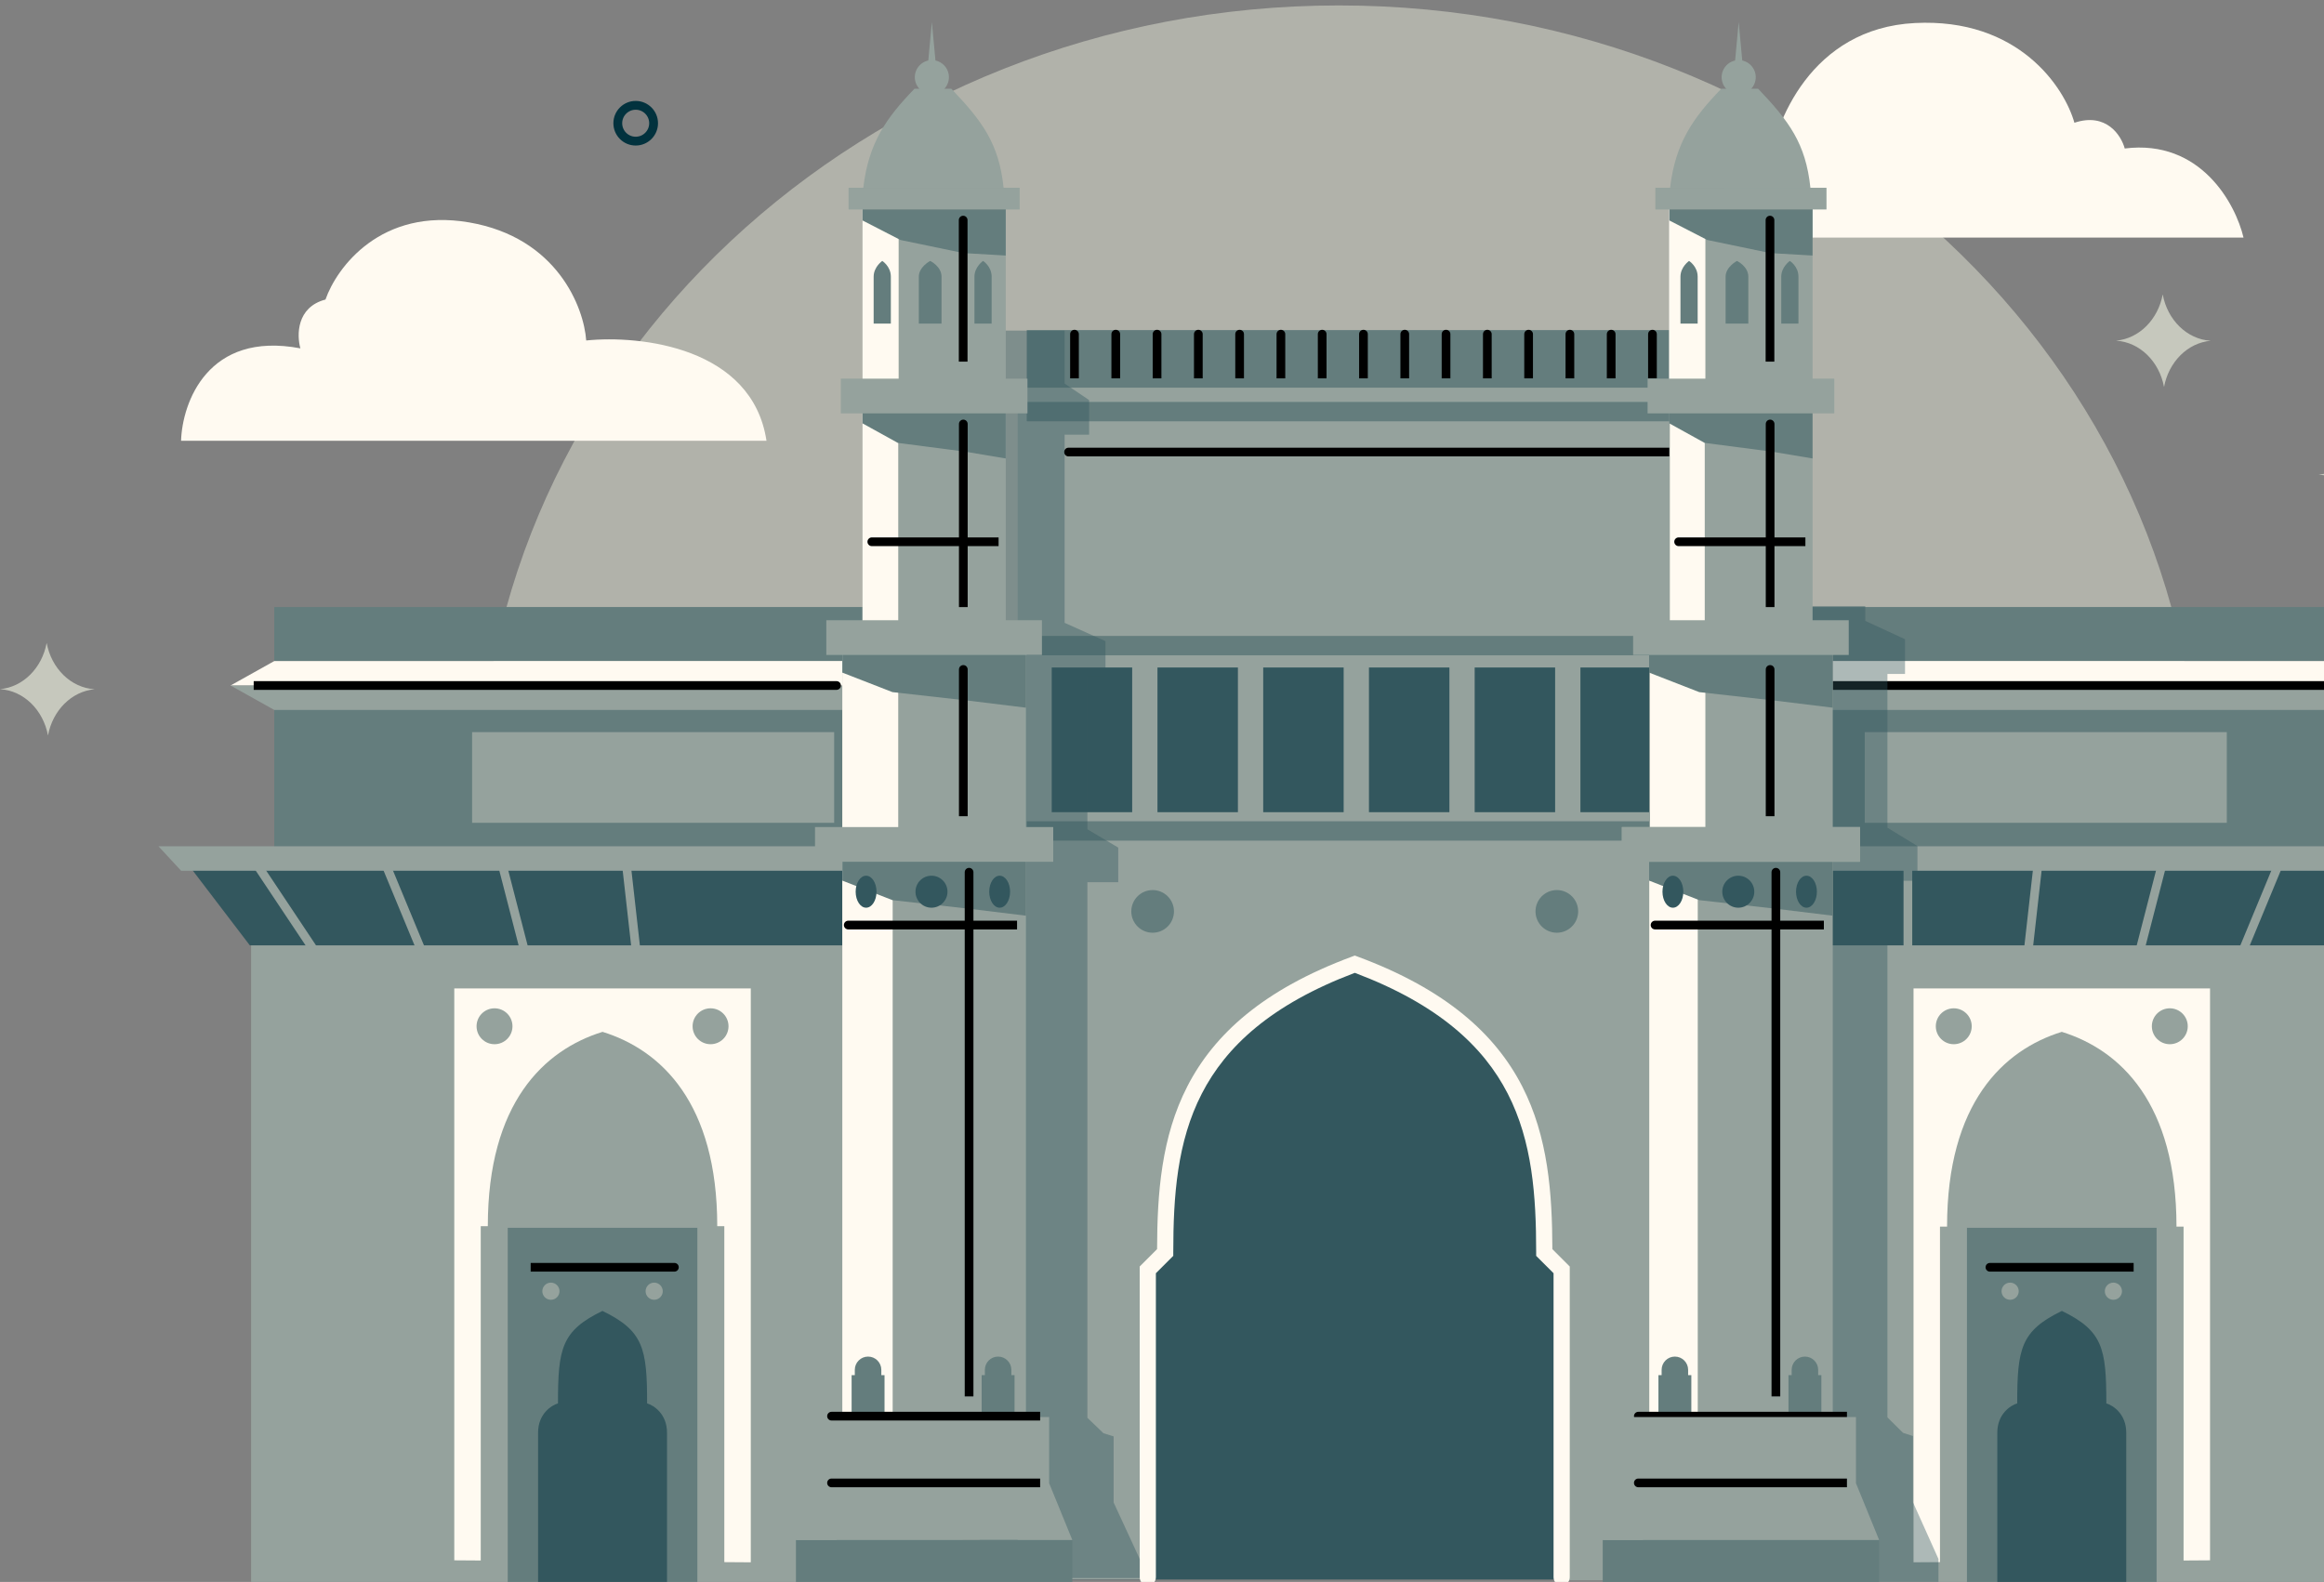 <svg width="260" height="177" viewBox="0 0 260 177" fill="none" xmlns="http://www.w3.org/2000/svg">
<rect x="0" y="0" width="260" height="177" fill="#808080" stroke="none"/>
<path opacity="0.7" d="M245.999 91.46H53.59C53.588 91.174 53.586 90.888 53.586 90.602C53.586 40.9 96.66 0.608 149.795 0.608C202.93 0.608 246.004 40.9 246.004 90.602C246.004 90.888 246.002 91.174 245.999 91.46Z" fill="#C6C8BD"/>
<path d="M5.22 71.936C5.75 74.789 7.932 76.959 10.589 77.12C8 77.352 5.888 79.494 5.369 82.294C4.839 79.441 2.657 77.271 0 77.109C2.589 76.877 4.701 74.735 5.22 71.936Z" fill="#C6C8BD"/>
<path d="M241.956 32.943C242.485 35.796 244.667 37.966 247.324 38.128C244.735 38.359 242.624 40.502 242.104 43.301C241.574 40.448 239.392 38.278 236.735 38.117C239.325 37.885 241.436 35.743 241.956 32.943Z" fill="#C6C8BD"/>
<path d="M196.292 142.673L196.094 176.732H109.556L109.909 142.673C109.908 142.545 109.907 142.417 109.907 142.288C109.907 119.974 129.246 101.885 153.1 101.885C176.955 101.885 196.294 119.974 196.294 142.288C196.294 142.417 196.293 142.545 196.292 142.673Z" fill="#33575E"/>
<rect x="190.355" y="105.488" width="79.623" height="72.259" fill="#95A29D"/>
<path d="M214.078 110.592V174.805L247.25 174.583V110.592H214.078Z" fill="#FFFAF1"/>
<path d="M230.663 115.452C224.113 117.482 217.83 123.438 217.83 137.244H217.038L217.038 175.485H244.289L244.289 137.244H243.497C243.497 123.438 237.214 117.482 230.663 115.452Z" fill="#95A29D"/>
<rect x="190.355" y="67.919" width="77.032" height="6.046" fill="#647D7D"/>
<rect x="190.355" y="79.147" width="77.032" height="15.69" fill="#647D7D"/>
<rect x="208.619" y="81.918" width="40.505" height="10.146" fill="#95A29D"/>
<path d="M190.355 97.284H276.6L270.123 105.776H190.355V97.284Z" fill="#33575E"/>
<path d="M190.355 76.7H272.282L267.388 73.965H190.355V76.7Z" fill="#FFFAF1"/>
<path d="M190.355 76.7H272.282L267.388 79.435H190.355V76.7Z" fill="#95A29D"/>
<path d="M190.355 94.691H280.343L277.809 97.426H190.355V94.691Z" fill="#95A29D"/>
<path d="M204.484 76.213C204.215 76.213 203.997 76.431 203.997 76.7C203.997 76.969 204.215 77.187 204.484 77.187V76.213ZM269.69 76.213H204.484V77.187H269.69V76.213Z" fill="black"/>
<path d="M238.858 106.512C238.791 106.773 238.948 107.038 239.208 107.105C239.468 107.173 239.734 107.016 239.801 106.756L238.858 106.512ZM241.446 96.483L238.858 106.512L239.801 106.756L242.389 96.726L241.446 96.483Z" fill="#95A29D"/>
<path d="M250.272 106.672C250.169 106.92 250.287 107.205 250.536 107.308C250.784 107.411 251.069 107.293 251.172 107.044L250.272 106.672ZM254.517 96.418L250.272 106.672L251.172 107.044L255.416 96.791L254.517 96.418Z" fill="#95A29D"/>
<path d="M226.435 106.23C226.405 106.497 226.597 106.738 226.864 106.768C227.132 106.798 227.373 106.606 227.403 106.339L226.435 106.23ZM227.525 96.55L226.435 106.23L227.403 106.339L228.493 96.659L227.525 96.55Z" fill="#95A29D"/>
<path d="M220.056 137.378V177.711H241.271V137.378H220.056Z" fill="#647D7D"/>
<path d="M223.451 177.713V160.296C223.451 158.201 224.936 157.241 225.678 157.023C225.678 150.868 226.09 148.903 230.673 146.677C235.256 148.903 235.649 150.868 235.649 157.023C236.391 157.241 237.876 158.201 237.876 160.296V177.713H223.451Z" fill="#33575E"/>
<path d="M222.624 141.307C222.355 141.307 222.137 141.525 222.137 141.794C222.137 142.062 222.355 142.28 222.624 142.28V141.307ZM222.624 142.28H238.703V141.307H222.624V142.28Z" fill="black"/>
<ellipse cx="224.886" cy="144.472" rx="0.96" ry="0.96" fill="#95A29D"/>
<ellipse cx="236.439" cy="144.472" rx="0.96" ry="0.96" fill="#95A29D"/>
<ellipse cx="218.579" cy="114.827" rx="2.009" ry="2.009" fill="#95A29D"/>
<ellipse cx="242.749" cy="114.827" rx="2.009" ry="2.009" fill="#95A29D"/>
<rect width="79.623" height="72.259" transform="matrix(-1 0 0 1 107.717 105.488)" fill="#95A29D"/>
<path d="M83.995 110.592V174.805L50.823 174.583V110.592H83.995Z" fill="#FFFAF1"/>
<path d="M67.409 115.452C73.96 117.478 80.243 123.42 80.243 137.195H81.034L81.034 175.349H53.784L53.784 137.195H54.575C54.575 123.42 60.859 117.478 67.409 115.452Z" fill="#95A29D"/>
<rect width="77.032" height="6.046" transform="matrix(-1 0 0 1 107.717 67.919)" fill="#647D7D"/>
<rect width="77.032" height="15.69" transform="matrix(-1 0 0 1 107.717 79.147)" fill="#647D7D"/>
<path d="M107.717 97.284H21.473L27.95 105.776H107.717V97.284Z" fill="#33575E"/>
<path d="M107.717 76.7H25.791L30.685 73.965H107.717V76.7Z" fill="#FFFAF1"/>
<path d="M107.717 76.7H25.791L30.685 79.435H107.717V76.7Z" fill="#95A29D"/>
<path d="M107.717 94.691H17.73L20.264 97.426H107.717V94.691Z" fill="#95A29D"/>
<path d="M93.589 76.213C93.858 76.213 94.076 76.431 94.076 76.7C94.076 76.969 93.858 77.187 93.589 77.187V76.213ZM28.383 76.213H93.589V77.187H28.383V76.213Z" fill="black"/>
<path d="M35.531 106.04C35.68 106.264 35.62 106.566 35.396 106.716C35.172 106.865 34.87 106.804 34.721 106.58L35.531 106.04ZM29.061 96.335L35.531 106.04L34.721 106.58L28.251 96.875L29.061 96.335Z" fill="#95A29D"/>
<path d="M59.216 106.512C59.283 106.773 59.126 107.038 58.866 107.105C58.605 107.173 58.34 107.016 58.273 106.756L59.216 106.512ZM56.628 96.483L59.216 106.512L58.273 106.756L55.685 96.726L56.628 96.483Z" fill="#95A29D"/>
<path d="M47.801 106.672C47.904 106.92 47.786 107.205 47.537 107.308C47.289 107.411 47.004 107.293 46.901 107.044L47.801 106.672ZM43.556 96.418L47.801 106.672L46.901 107.044L42.656 96.791L43.556 96.418Z" fill="#95A29D"/>
<path d="M71.638 106.23C71.668 106.497 71.476 106.738 71.209 106.768C70.941 106.798 70.7 106.606 70.67 106.339L71.638 106.23ZM70.548 96.55L71.638 106.23L70.67 106.339L69.58 96.659L70.548 96.55Z" fill="#95A29D"/>
<path d="M78.017 137.378V177.711H56.802V137.378H78.017Z" fill="#647D7D"/>
<path d="M74.622 177.713V160.296C74.622 158.201 73.138 157.241 72.396 157.023C72.396 150.868 71.984 148.903 67.401 146.677C62.817 148.903 62.424 150.868 62.424 157.023C61.682 157.241 60.198 158.201 60.198 160.296V177.713H74.622Z" fill="#33575E"/>
<path d="M75.449 141.307C75.718 141.307 75.936 141.525 75.936 141.794C75.936 142.062 75.718 142.28 75.449 142.28V141.307ZM75.449 142.28H59.37V141.307H75.449V142.28Z" fill="black"/>
<ellipse cx="0.96" cy="0.96" rx="0.96" ry="0.96" transform="matrix(-1 0 0 1 74.147 143.512)" fill="#95A29D"/>
<ellipse cx="0.96" cy="0.96" rx="0.96" ry="0.96" transform="matrix(-1 0 0 1 62.594 143.512)" fill="#95A29D"/>
<ellipse cx="2.009" cy="2.009" rx="2.009" ry="2.009" transform="matrix(-1 0 0 1 81.503 112.818)" fill="#95A29D"/>
<ellipse cx="2.009" cy="2.009" rx="2.009" ry="2.009" transform="matrix(-1 0 0 1 57.334 112.818)" fill="#95A29D"/>
<rect x="52.817" y="81.918" width="40.505" height="10.146" fill="#95A29D"/>
<path fill-rule="evenodd" clip-rule="evenodd" d="M128.514 176.715L113.853 176.715V43.203H191.082V176.82H174.537L174.84 142.383L172.615 139.955C172.615 126.281 170.592 114.97 151.47 108.102C133.154 115.207 130.402 125.933 130.402 139.607L128.364 142.226L128.514 176.715Z" fill="#95A29D"/>
<path fill-rule="evenodd" clip-rule="evenodd" d="M151.571 106.916L151.886 107.033C161.801 110.71 167.305 115.723 170.292 121.539C173.2 127.202 173.656 133.509 173.673 139.764L175.618 141.71V176.484C175.618 176.984 175.213 177.39 174.712 177.39C174.212 177.39 173.806 176.984 173.806 176.484V142.46L171.861 140.516V140.14C171.861 133.795 171.434 127.73 168.68 122.367C165.976 117.102 160.963 112.395 151.571 108.85C142.179 112.395 137.161 117.102 134.452 122.368C131.693 127.731 131.261 133.796 131.261 140.14V140.516L129.316 142.46V176.484C129.316 176.984 128.911 177.39 128.41 177.39C127.91 177.39 127.504 176.984 127.504 176.484V141.71L129.449 139.764C129.466 133.508 129.928 127.202 132.841 121.539C135.833 115.723 141.341 110.71 151.256 107.033L151.571 106.916Z" fill="#FFFAF1"/>
<path d="M264.617 47.935C265.147 50.787 267.328 52.956 269.984 53.118C267.396 53.349 265.285 55.491 264.766 58.289C264.236 55.437 262.055 53.268 259.399 53.106C261.987 52.875 264.098 50.733 264.617 47.935Z" fill="#C6C8BD"/>
<path d="M20.257 49.319H85.752C84.168 38.85 71.646 37.475 65.583 38.096C65.323 34.397 62.339 26.576 52.481 24.884C42.623 23.193 37.662 29.934 36.414 33.516C33.17 34.362 33.191 37.509 33.607 38.977C23.249 37.004 20.391 45.05 20.257 49.319Z" fill="#FFFAF1"/>
<path d="M250.996 26.582H192.518C189.732 21.388 194.919 19.325 197.86 18.942C198.48 13.735 202.621 3.172 214.225 2.577C225.829 1.982 230.961 9.768 232.077 13.735C235.647 12.545 237.317 15.159 237.706 16.614C246.212 15.551 250.11 22.817 250.996 26.582Z" fill="#FFFAF1"/>
<ellipse cx="71.119" cy="13.788" rx="2.003" ry="2.003" stroke="#02323E" stroke-width="0.986"/>
<ellipse cx="128.952" cy="101.975" rx="2.387" ry="2.387" fill="#647D7D"/>
<ellipse cx="174.173" cy="101.975" rx="2.387" ry="2.387" fill="#647D7D"/>
<rect x="114.87" y="73.386" width="77.418" height="18.787" fill="#95A29D"/>
<rect x="117.663" y="74.686" width="9" height="16.189" fill="#33575E"/>
<rect x="129.493" y="74.686" width="9" height="16.189" fill="#33575E"/>
<rect x="141.323" y="74.686" width="9" height="16.189" fill="#33575E"/>
<rect x="153.153" y="74.686" width="9" height="16.189" fill="#33575E"/>
<rect x="164.981" y="74.686" width="9" height="16.189" fill="#33575E"/>
<rect x="176.811" y="74.686" width="9" height="16.189" fill="#33575E"/>
<rect x="114.87" y="91.891" width="77.418" height="2.168" fill="#647D7D"/>
<rect x="114.87" y="71.154" width="77.418" height="2.168" fill="#647D7D"/>
<rect x="114.87" y="44.971" width="77.418" height="2.168" fill="#647D7D"/>
<rect x="114.87" y="36.933" width="77.418" height="6.444" fill="#647D7D"/>
<path d="M119.54 50.093C119.271 50.093 119.053 50.312 119.053 50.58C119.053 50.849 119.271 51.067 119.54 51.067L119.54 50.093ZM119.54 51.067L188.191 51.067L188.191 50.093L119.54 50.093L119.54 51.067Z" fill="black"/>
<path d="M120.696 37.388C120.696 37.119 120.478 36.901 120.209 36.901C119.94 36.901 119.722 37.119 119.722 37.388H120.696ZM119.722 37.388V42.336H120.696V37.388H119.722Z" fill="black"/>
<path d="M125.315 37.388C125.315 37.119 125.097 36.901 124.828 36.901C124.559 36.901 124.341 37.119 124.341 37.388H125.315ZM124.341 37.388V42.336H125.315V37.388H124.341Z" fill="black"/>
<path d="M129.934 37.388C129.934 37.119 129.716 36.901 129.447 36.901C129.178 36.901 128.96 37.119 128.96 37.388H129.934ZM128.96 37.388V42.336H129.934V37.388H128.96Z" fill="black"/>
<path d="M134.552 37.388C134.552 37.119 134.334 36.901 134.065 36.901C133.796 36.901 133.578 37.119 133.578 37.388H134.552ZM133.578 37.388V42.336H134.552V37.388H133.578Z" fill="black"/>
<path d="M139.171 37.388C139.171 37.119 138.953 36.901 138.684 36.901C138.415 36.901 138.197 37.119 138.197 37.388H139.171ZM138.197 37.388V42.336H139.171V37.388H138.197Z" fill="black"/>
<path d="M143.789 37.388C143.789 37.119 143.571 36.901 143.303 36.901C143.034 36.901 142.816 37.119 142.816 37.388H143.789ZM142.816 37.388V42.336H143.789V37.388H142.816Z" fill="black"/>
<path d="M148.408 37.388C148.408 37.119 148.19 36.901 147.921 36.901C147.652 36.901 147.434 37.119 147.434 37.388H148.408ZM147.434 37.388V42.336H148.408V37.388H147.434Z" fill="black"/>
<path d="M153.026 37.388C153.026 37.119 152.808 36.901 152.539 36.901C152.27 36.901 152.052 37.119 152.052 37.388H153.026ZM152.052 37.388V42.336H153.026V37.388H152.052Z" fill="black"/>
<path d="M157.647 37.388C157.647 37.119 157.429 36.901 157.16 36.901C156.891 36.901 156.673 37.119 156.673 37.388H157.647ZM156.673 37.388V42.336H157.647V37.388H156.673Z" fill="black"/>
<path d="M162.264 37.388C162.264 37.119 162.046 36.901 161.777 36.901C161.508 36.901 161.29 37.119 161.29 37.388H162.264ZM161.29 37.388V42.336H162.264V37.388H161.29Z" fill="black"/>
<path d="M166.884 37.388C166.884 37.119 166.666 36.901 166.397 36.901C166.128 36.901 165.91 37.119 165.91 37.388H166.884ZM165.91 37.388V42.336H166.884V37.388H165.91Z" fill="black"/>
<path d="M171.502 37.388C171.502 37.119 171.284 36.901 171.015 36.901C170.746 36.901 170.528 37.119 170.528 37.388H171.502ZM170.528 37.388V42.336H171.502V37.388H170.528Z" fill="black"/>
<path d="M176.121 37.388C176.121 37.119 175.903 36.901 175.634 36.901C175.365 36.901 175.147 37.119 175.147 37.388H176.121ZM175.147 37.388V42.336H176.121V37.388H175.147Z" fill="black"/>
<path d="M180.74 37.388C180.74 37.119 180.522 36.901 180.253 36.901C179.984 36.901 179.766 37.119 179.766 37.388H180.74ZM179.766 37.388V42.336H180.74V37.388H179.766Z" fill="black"/>
<path d="M185.357 37.388C185.357 37.119 185.139 36.901 184.87 36.901C184.602 36.901 184.384 37.119 184.384 37.388H185.357ZM184.384 37.388V42.336H185.357V37.388H184.384Z" fill="black"/>
<path d="M213.934 95.958C213.934 95.689 213.716 95.471 213.447 95.471C213.178 95.471 212.96 95.689 212.96 95.958H213.934ZM212.96 95.958V107.282H213.934V95.958H212.96Z" fill="#95A29D"/>
<g style="mix-blend-mode:multiply" opacity="0.4">
<path d="M100.997 44.764V36.99H119.105V42.913L121.847 44.764V48.64H119.105V69.687L123.676 71.737V75.614H121.655V92.787L125.104 94.834V98.711H121.655V158.634L123.449 160.361L124.59 160.717V168.113L127.516 174.446V176.567H92.585V174.446L95.487 168.164H97.084V168.113H95.512V160.717H97.084V160.361H98.447V98.711H94.997V94.834H98.447V75.614H96.426V71.737H100.997V48.64H98.254V44.764H100.997Z" fill="#33575E"/>
</g>
<rect width="20.544" height="65.177" transform="matrix(1 0 0 -1 94.234 160.076)" fill="#95A29D"/>
<rect width="5.634" height="65.177" transform="matrix(1 0 0 -1 94.234 160.076)" fill="#FFFAF1"/>
<path d="M94.234 98.532L99.843 100.715L108.521 101.692L114.779 102.456V94.899H94.234V98.532Z" fill="#647D7D"/>
<rect width="20.544" height="20.892" transform="matrix(1 0 0 -1 94.234 93.439)" fill="#95A29D"/>
<rect width="6.257" height="20.892" transform="matrix(1 0 0 -1 94.234 93.439)" fill="#FFFAF1"/>
<rect width="16.03" height="24.883" transform="matrix(1 0 0 -1 96.492 70.269)" fill="#95A29D"/>
<rect width="4" height="24.883" transform="matrix(1 0 0 -1 96.492 70.269)" fill="#FFFAF1"/>
<path d="M96.497 47.371L100.445 49.554L107.939 50.531L112.517 51.295V43.738H96.497V47.371Z" fill="#647D7D"/>
<rect width="16.03" height="20.706" transform="matrix(1 0 0 -1 96.492 43.258)" fill="#95A29D"/>
<rect width="4.044" height="20.706" transform="matrix(1 0 0 -1 96.492 43.258)" fill="#FFFAF1"/>
<path d="M96.497 24.667L100.737 26.85L107.796 28.318L112.517 28.591V21.034H96.497V24.667Z" fill="#647D7D"/>
<rect x="91.18" y="92.539" width="26.651" height="3.884" fill="#95A29D"/>
<rect x="94.064" y="42.368" width="20.885" height="3.884" fill="#95A29D"/>
<rect x="94.934" y="21.011" width="19.145" height="2.427" fill="#95A29D"/>
<path d="M102.312 9.927C99.164 13.174 97.172 15.979 96.582 21.01H112.279C111.762 16.046 109.88 13.549 106.427 9.927H102.312Z" fill="#95A29D"/>
<path d="M94.899 103.016C94.63 103.016 94.412 103.234 94.412 103.503C94.412 103.772 94.63 103.99 94.899 103.99L94.899 103.016ZM94.899 103.99L113.784 103.99L113.784 103.016L94.899 103.016L94.899 103.99Z" fill="black"/>
<path d="M97.535 60.131C97.266 60.131 97.048 60.349 97.048 60.618C97.048 60.886 97.266 61.105 97.535 61.105L97.535 60.131ZM97.535 61.105L111.718 61.105L111.718 60.131L97.535 60.131L97.535 61.105Z" fill="black"/>
<path d="M108.903 97.592C108.903 97.323 108.685 97.105 108.417 97.105C108.148 97.105 107.93 97.323 107.93 97.592H108.903ZM107.93 97.592V156.24H108.903V97.592H107.93Z" fill="black"/>
<path d="M108.259 47.439C108.259 47.17 108.041 46.952 107.772 46.952C107.503 46.952 107.285 47.17 107.285 47.439H108.259ZM107.285 47.439V67.928H108.259V47.439H107.285Z" fill="black"/>
<path d="M108.243 24.627C108.243 24.358 108.025 24.14 107.756 24.14C107.487 24.14 107.269 24.358 107.269 24.627H108.243ZM107.269 24.627V40.466H108.243V24.627H107.269Z" fill="black"/>
<ellipse cx="104.211" cy="99.772" rx="1.79" ry="1.79" fill="#33575E"/>
<ellipse cx="111.838" cy="99.772" rx="1.167" ry="1.79" fill="#33575E"/>
<ellipse cx="96.895" cy="99.772" rx="1.167" ry="1.79" fill="#33575E"/>
<path d="M102.794 30.96C102.794 29.857 104.064 29.196 104.064 29.196C104.064 29.196 105.334 29.794 105.334 30.96L105.334 36.209H102.794L102.794 30.96Z" fill="#647D7D"/>
<path d="M109.017 30.96C109.017 29.857 109.979 29.196 109.979 29.196C109.979 29.196 110.941 29.794 110.941 30.96L110.941 36.209H109.017L109.017 30.96Z" fill="#647D7D"/>
<path d="M97.741 30.96C97.741 29.857 98.703 29.196 98.703 29.196C98.703 29.196 99.665 29.794 99.665 30.96L99.665 36.209H97.741L97.741 30.96Z" fill="#647D7D"/>
<path d="M110.182 155.532H113.147V153.269C113.147 152.45 112.483 151.787 111.664 151.787C110.845 151.787 110.182 152.45 110.182 153.269V155.532Z" fill="#647D7D"/>
<rect width="3.681" height="4.65" transform="matrix(1 0 0 -1 109.824 158.514)" fill="#647D7D"/>
<path d="M95.633 155.532H98.599V153.269C98.599 152.45 97.935 151.787 97.116 151.787C96.297 151.787 95.633 152.45 95.633 153.269V155.532Z" fill="#647D7D"/>
<rect width="3.681" height="4.65" transform="matrix(1 0 0 -1 95.276 158.515)" fill="#647D7D"/>
<path d="M94.234 75.257L99.843 77.44L108.521 78.417L114.779 79.182V71.624H94.234V75.257Z" fill="#647D7D"/>
<rect x="92.446" y="69.397" width="24.122" height="3.884" fill="#95A29D"/>
<path d="M108.259 74.904C108.259 74.635 108.041 74.417 107.772 74.417C107.503 74.417 107.285 74.635 107.285 74.904H108.259ZM107.285 74.904V91.324H108.259V74.904H107.285Z" fill="black"/>
<ellipse cx="104.254" cy="8.637" rx="1.908" ry="1.908" fill="#95A29D"/>
<path d="M104.254 2.461L104.74 7.698H103.767L104.254 2.461Z" fill="#95A29D"/>
<rect x="89.045" y="172.307" width="30.922" height="7.411" fill="#647D7D"/>
<rect x="91.636" y="158.55" width="25.74" height="7.93" fill="#95A29D"/>
<path d="M89.045 172.307H119.967L117.398 166.013H91.614L89.045 172.307Z" fill="#95A29D"/>
<path d="M93.028 157.965C92.759 157.965 92.541 158.183 92.541 158.452C92.541 158.721 92.759 158.939 93.028 158.939L93.028 157.965ZM93.028 158.939L116.366 158.939L116.366 157.965L93.028 157.965L93.028 158.939Z" fill="black"/>
<path d="M93.028 165.433C92.759 165.433 92.541 165.651 92.541 165.92C92.541 166.189 92.759 166.407 93.028 166.407L93.028 165.433ZM93.028 166.407L116.366 166.407L116.366 165.433L93.028 165.433L93.028 166.407Z" fill="black"/>
<g style="mix-blend-mode:multiply" opacity="0.4">
<path d="M191.042 71.522V67.81H208.675V69.468L213.126 71.522V75.406H211.158V92.612L214.517 94.664V98.548H211.158V158.588L212.905 160.318L214.016 160.675V168.086L216.866 174.431V177.829H182.851V174.431L185.677 168.136H187.232V168.086H185.701V160.675H187.232V160.318H188.559V98.548H185.2V94.664H188.559V75.406H186.591V71.522H191.042Z" fill="#33575E"/>
</g>
<rect width="20.544" height="65.177" transform="matrix(1 0 0 -1 184.497 160.076)" fill="#95A29D"/>
<rect width="5.425" height="65.177" transform="matrix(1 0 0 -1 184.513 160.076)" fill="#FFFAF1"/>
<path d="M184.497 98.532L190.106 100.715L198.784 101.692L205.041 102.456V94.899H184.497V98.532Z" fill="#647D7D"/>
<rect width="20.544" height="20.892" transform="matrix(1 0 0 -1 184.497 93.439)" fill="#95A29D"/>
<rect width="6.19" height="20.892" transform="matrix(1 0 0 -1 184.6 93.439)" fill="#FFFAF1"/>
<rect width="16.03" height="24.883" transform="matrix(1 0 0 -1 186.753 70.269)" fill="#95A29D"/>
<rect width="3.904" height="24.883" transform="matrix(1 0 0 -1 186.816 70.269)" fill="#FFFAF1"/>
<path d="M186.759 47.371L190.707 49.554L198.202 50.531L202.779 51.295V43.738H186.759V47.371Z" fill="#647D7D"/>
<rect width="16.03" height="20.706" transform="matrix(1 0 0 -1 186.753 43.258)" fill="#95A29D"/>
<rect width="4.062" height="20.706" transform="matrix(1 0 0 -1 186.729 43.258)" fill="#FFFAF1"/>
<path d="M186.759 24.667L191 26.85L198.059 28.318L202.779 28.591V21.034H186.759V24.667Z" fill="#647D7D"/>
<rect x="181.443" y="92.539" width="26.651" height="3.884" fill="#95A29D"/>
<rect x="181.443" y="92.539" width="26.651" height="3.884" fill="#95A29D"/>
<rect x="184.326" y="42.368" width="20.885" height="3.884" fill="#95A29D"/>
<rect x="185.196" y="21.011" width="19.145" height="2.427" fill="#95A29D"/>
<path d="M192.574 9.927C189.427 13.174 187.435 15.979 186.844 21.01H202.541C202.024 16.046 200.143 13.549 196.69 9.927H192.574Z" fill="#95A29D"/>
<path d="M185.162 103.016C184.893 103.016 184.675 103.234 184.675 103.503C184.675 103.772 184.893 103.99 185.162 103.99L185.162 103.016ZM185.162 103.99L204.047 103.99L204.047 103.016L185.162 103.016L185.162 103.99Z" fill="black"/>
<path d="M187.798 60.131C187.529 60.131 187.311 60.349 187.311 60.618C187.311 60.886 187.529 61.105 187.798 61.105L187.798 60.131ZM187.798 61.105L201.981 61.105L201.981 60.131L187.798 60.131L187.798 61.105Z" fill="black"/>
<path d="M199.166 97.592C199.166 97.323 198.948 97.105 198.679 97.105C198.41 97.105 198.192 97.323 198.192 97.592H199.166ZM198.192 97.592V156.24H199.166V97.592H198.192Z" fill="black"/>
<path d="M198.521 47.439C198.521 47.17 198.303 46.952 198.034 46.952C197.766 46.952 197.548 47.17 197.548 47.439H198.521ZM197.548 47.439V67.928H198.521V47.439H197.548Z" fill="black"/>
<path d="M198.506 24.627C198.506 24.358 198.288 24.14 198.019 24.14C197.75 24.14 197.532 24.358 197.532 24.627H198.506ZM197.532 24.627V40.466H198.506V24.627H197.532Z" fill="black"/>
<ellipse cx="194.473" cy="99.772" rx="1.79" ry="1.79" fill="#33575E"/>
<ellipse cx="202.1" cy="99.772" rx="1.167" ry="1.79" fill="#33575E"/>
<ellipse cx="187.158" cy="99.772" rx="1.167" ry="1.79" fill="#33575E"/>
<path d="M193.055 30.96C193.055 29.857 194.325 29.196 194.325 29.196C194.325 29.196 195.596 29.794 195.596 30.96L195.596 36.209H193.055L193.055 30.96Z" fill="#647D7D"/>
<path d="M199.279 30.96C199.279 29.857 200.241 29.196 200.241 29.196C200.241 29.196 201.203 29.794 201.203 30.96L201.203 36.209H199.279L199.279 30.96Z" fill="#647D7D"/>
<path d="M188.003 30.96C188.003 29.857 188.965 29.196 188.965 29.196C188.965 29.196 189.927 29.794 189.927 30.96L189.927 36.209H188.003L188.003 30.96Z" fill="#647D7D"/>
<path d="M200.445 155.532H203.41V153.269C203.41 152.45 202.746 151.787 201.928 151.787C201.109 151.787 200.445 152.45 200.445 153.269V155.532Z" fill="#647D7D"/>
<rect width="3.681" height="4.65" transform="matrix(1 0 0 -1 200.087 158.514)" fill="#647D7D"/>
<path d="M185.896 155.532H188.861V153.269C188.861 152.45 188.197 151.787 187.378 151.787C186.56 151.787 185.896 152.45 185.896 153.269V155.532Z" fill="#647D7D"/>
<rect width="3.681" height="4.65" transform="matrix(1 0 0 -1 185.539 158.514)" fill="#647D7D"/>
<path d="M184.497 75.257L190.106 77.44L198.784 78.417L205.041 79.182V71.624H184.497V75.257Z" fill="#647D7D"/>
<rect x="182.708" y="69.397" width="24.122" height="3.884" fill="#95A29D"/>
<path d="M198.521 74.904C198.521 74.635 198.303 74.417 198.034 74.417C197.766 74.417 197.548 74.635 197.548 74.904H198.521ZM197.548 74.904V91.324H198.521V74.904H197.548Z" fill="black"/>
<ellipse cx="194.518" cy="8.637" rx="1.908" ry="1.908" fill="#95A29D"/>
<path d="M194.517 2.461L195.004 7.698H194.031L194.517 2.461Z" fill="#95A29D"/>
<path d="M183.29 157.965C183.021 157.965 182.803 158.183 182.803 158.452C182.803 158.721 183.021 158.939 183.29 158.939L183.29 157.965ZM183.29 158.939L206.629 158.939L206.629 157.965L183.29 157.965L183.29 158.939Z" fill="black"/>
<rect x="179.308" y="172.307" width="30.922" height="7.411" fill="#647D7D"/>
<rect x="181.898" y="158.55" width="25.74" height="7.93" fill="#95A29D"/>
<path d="M179.308 172.307H210.23L207.661 166.013H181.877L179.308 172.307Z" fill="#95A29D"/>
<path d="M183.29 165.433C183.021 165.433 182.803 165.651 182.803 165.92C182.803 166.189 183.021 166.407 183.29 166.407L183.29 165.433ZM183.29 166.407L206.629 166.407L206.629 165.433L183.29 165.433L183.29 166.407Z" fill="black"/>
</svg>
